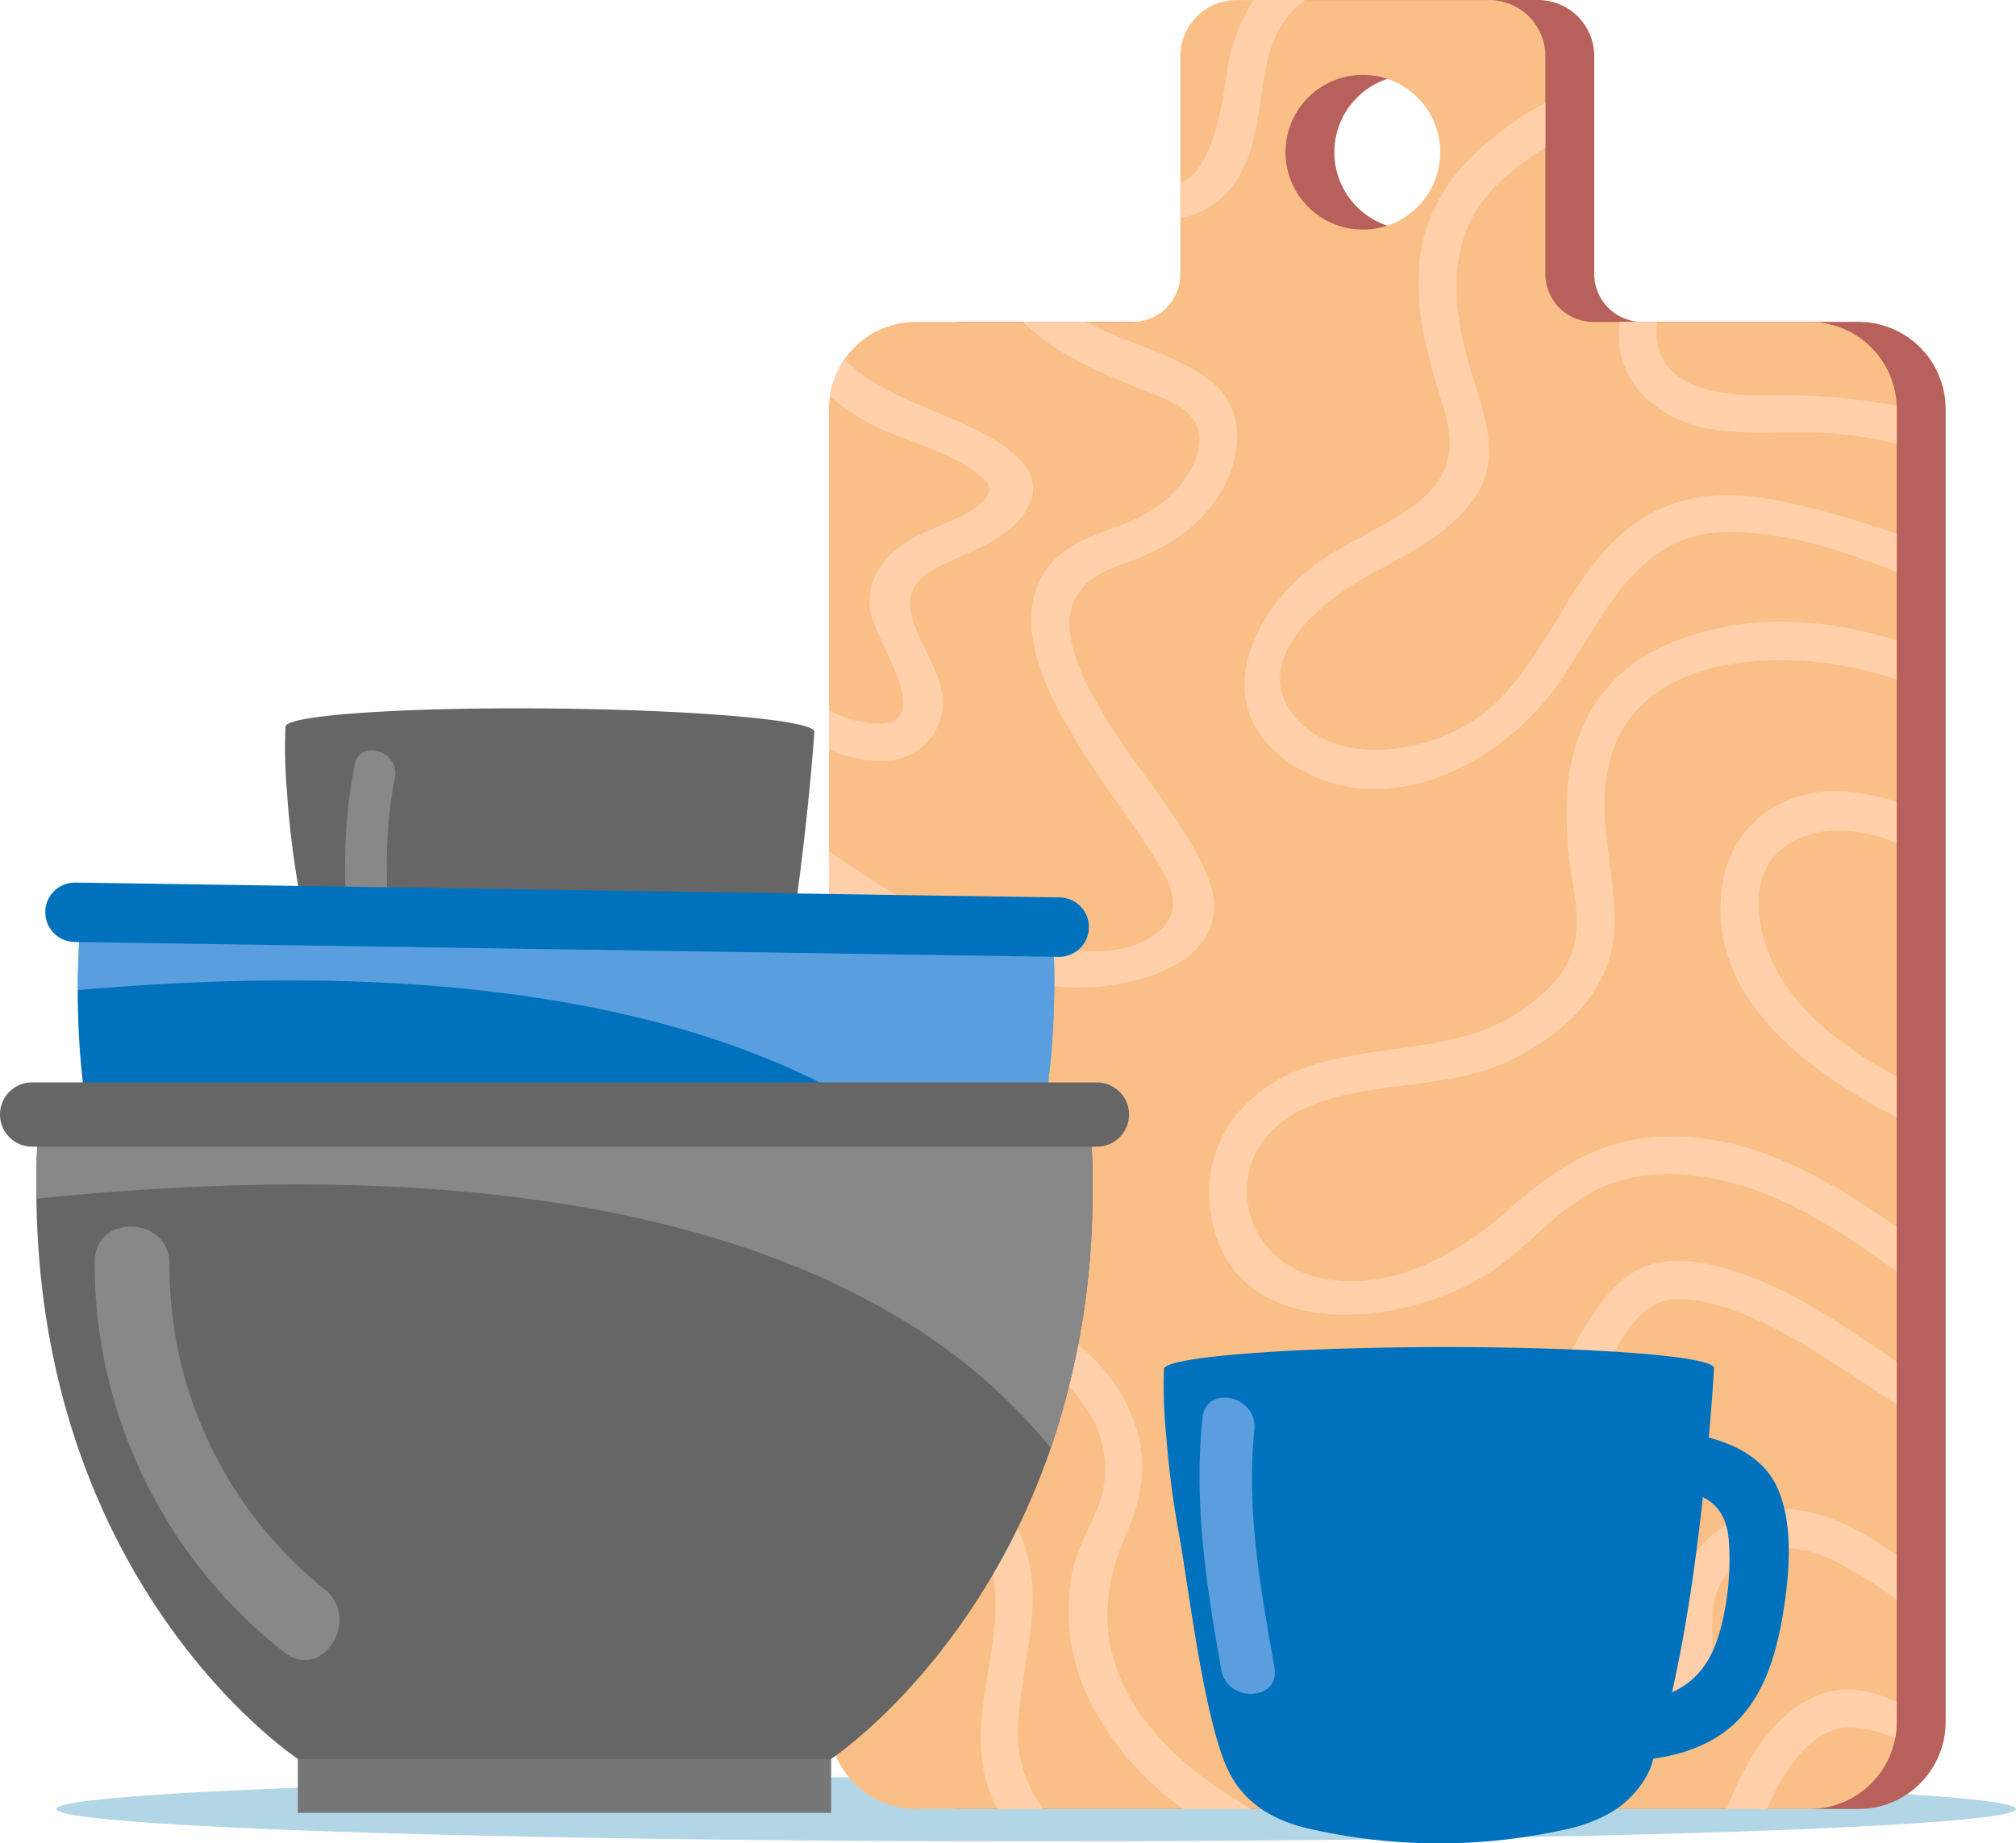 <svg xmlns="http://www.w3.org/2000/svg" width="227.888" height="208.423" viewBox="0 0 227.888 208.423">
  <g id="Group_402" data-name="Group 402" transform="translate(-100.057 -254.577)">
    <ellipse id="Ellipse_120" data-name="Ellipse 120" cx="110.763" cy="3.659" rx="110.763" ry="3.659" transform="translate(106.418 455.454)" fill="#69afd1" opacity="0.5"/>
    <path id="Path_764" data-name="Path 764" d="M1194.612,411.21s-.235,3.493-.774,8.638c-.094.873-.192,1.8-.3,2.761-.431,3.892-1.016,8.425-1.766,12.984-.3,1.819-.623,3.657-.975,5.437-.192.945-.379,1.853-.575,2.763a77.31,77.31,0,0,1-2.633,9.553,8.948,8.948,0,0,1-.454,1.394,10.581,10.581,0,0,1-4.814,4.92,16.768,16.768,0,0,1-4.111,1.44,63.382,63.382,0,0,1-28.261-.352,13.5,13.5,0,0,1-6.534-3.4,10.548,10.548,0,0,1-2.212-3.238c-.058-.135-.117-.279-.176-.422-2.418-5.973-3.852-19.76-4.778-25.1-.359-2.093-.64-4.115-.846-6.013-.188-1.636-.32-3.162-.406-4.58a53.978,53.978,0,0,1-.168-7.369c.018-.671,3.526-1.229,9.157-1.6,5.377-.357,12.711-.531,20.783-.455,12.241.117,22.752.793,27.35,1.661C1193.723,410.537,1194.611,410.867,1194.612,411.21Z" transform="translate(-1002.495 -73.888)" fill="#666"/>
    <path id="Path_765" data-name="Path 765" d="M1154.328,443.107c-.554-7.127-1.14-14.41.316-21.472.614-2.982-3.923-4.519-4.546-1.5-1.556,7.549-1.146,15.1-.552,22.733C1149.781,445.892,1154.566,446.179,1154.328,443.107Z" transform="translate(-1009.951 -79.092)" fill="#888"/>
    <path id="Path_766" data-name="Path 766" d="M1386.328,276.8h-24.443a5.428,5.428,0,0,1-5.437-5.421v-24.62a6.349,6.349,0,0,0-6.344-6.351H1321.54c-.112,0-.216,0-.329.008a6.356,6.356,0,0,0-6.022,6.343v24.62a5.426,5.426,0,0,1-5.429,5.421h-24.443c-.08,0-.168,0-.248.008a9.827,9.827,0,0,0-9.592,9.84V435.1a9.841,9.841,0,0,0,9.84,9.84h101.012a9.847,9.847,0,0,0,9.84-9.84V286.644A9.848,9.848,0,0,0,1386.328,276.8Zm-50.514-10.433a8.5,8.5,0,0,1-2.759-.449,8.743,8.743,0,0,1,0-16.592,8.5,8.5,0,0,1,2.759-.449,8.745,8.745,0,1,1,0,17.49Z" transform="translate(-1076.179 14.172)" fill="#b7605c"/>
    <path id="Path_767" data-name="Path 767" d="M1384.56,286.308a9.84,9.84,0,0,0-9.832-9.495h-24.443a5.43,5.43,0,0,1-5.437-5.429v-24.62a6.342,6.342,0,0,0-6.343-6.343H1309.94a6.348,6.348,0,0,0-6.351,6.343v24.62a5.414,5.414,0,0,1-5.293,5.421.732.732,0,0,1-.137.008h-24.443a9.832,9.832,0,0,0-6.808,2.719,9.662,9.662,0,0,0-1.283,1.516,10.4,10.4,0,0,0-1.179,2.277v.008a9.955,9.955,0,0,0-.473,1.909,10.187,10.187,0,0,0-.1,1.411V435.107a9.836,9.836,0,0,0,9.84,9.84h101.012a9.831,9.831,0,0,0,9.663-8,9.237,9.237,0,0,0,.177-1.837V286.653C1384.568,286.533,1384.568,286.421,1384.56,286.308Zm-60.345-37.426a8.745,8.745,0,1,1-8.741,8.749A8.734,8.734,0,0,1,1324.215,248.882Z" transform="translate(-1070.104 14.163)" fill="#f9bf87"/>
    <path id="Path_768" data-name="Path 768" d="M1263.871,525.308a27.832,27.832,0,0,0,7.769,5.992c9.42,4.917,21.726,7.321,26.363,18.137,2.039,4.765,1.481,9.157-.593,13.778-3,6.72-2.869,13.312,1.269,19.609,3.2,4.866,7.947,8.413,12.932,11.315h-7.7a33.714,33.714,0,0,1-10.249-11.569,23.174,23.174,0,0,1-2.251-15.488c.652-2.81,2.234-5.163,3.14-7.871a11.836,11.836,0,0,0-1.642-10.385c-6.372-9.783-20.058-10.655-29.037-17.527Z" transform="translate(-1070.101 -135.028)" fill="#ffd0a9"/>
    <path id="Path_769" data-name="Path 769" d="M1263.871,584.885c3.233.694,6.39,1.109,8.717,1.507,5.73.982,10.859,2.607,13.135,8.472,2.64,6.779,0,13.668-.466,20.549a14.153,14.153,0,0,0,2.861,9.927H1282.9c-.195-.364-.372-.736-.542-1.117-3.335-7.626.668-15.3.313-23.1-.245-5.366-2.717-8.928-8.1-10.1-3.563-.77-7.152-1.3-10.706-2.107Z" transform="translate(-1070.101 -166.228)" fill="#ffd0a9"/>
    <path id="Path_770" data-name="Path 770" d="M1285.808,316.814h7.126c4.57,2.48,9.86,3.478,14.058,6.677,3.766,2.869,3.648,7.812,1.642,11.73-2.446,4.782-6.847,7.371-11.747,9.047-4.341,1.49-6.593,4-5.611,8.709.694,3.343,2.556,6.449,4.324,9.318,3.462,5.6,8.235,10.765,10.9,16.817,4.629,10.477-9.716,13.812-17.087,12.8a61.676,61.676,0,0,1-18.154-5.687,64.663,64.663,0,0,1-7.388-4.181v-5.391a92.174,92.174,0,0,0,8.2,5.264c6.136,3.115,13.347,5.738,20.287,6.051,2.911.136,6.17-.16,8.548-2.014,3.791-2.954.855-6.914-1.185-10.021-3.334-5.086-7.126-9.894-9.944-15.3-2.116-4.062-3.978-8.928-2.505-13.516,1.371-4.291,5.171-5.73,9.056-7.118,3.259-1.168,6.161-2.861,8.049-5.873a7.1,7.1,0,0,0,1.354-4.41c-.279-2.869-3.233-3.927-5.637-4.917-4.731-1.938-9.512-3.707-13.4-7.151Q1286.239,317.245,1285.808,316.814Z" transform="translate(-1070.101 -25.843)" fill="#ffd0a9"/>
    <path id="Path_771" data-name="Path 771" d="M1265.623,325.716c.22.212.448.423.677.626,4.35,3.826,9.919,5.036,14.912,7.71,2.988,1.6,7.228,4.342,5.2,8.286-2.04,3.969-7.05,5.12-10.613,7.084-6.77,3.715,1.008,9.724.948,15.149a6.62,6.62,0,0,1-6.508,6.526,13.975,13.975,0,0,1-6.364-1.278v-4.435a12.082,12.082,0,0,0,5.865,1.523c6.221-.355-1.032-9.8-1.269-13.135-.228-3.309,1.54-5.8,4.266-7.49,1.684-1.05,3.6-1.65,5.374-2.531a10.3,10.3,0,0,0,3.258-2.065c1.261-1.608.525-2.1-1.092-3.309-3.766-2.835-9.005-3.6-13.034-6.1a28.473,28.473,0,0,1-3.267-2.37,9.482,9.482,0,0,1,.474-1.9v-.009A10.178,10.178,0,0,1,1265.623,325.716Z" transform="translate(-1070.101 -30.505)" fill="#ffd0a9"/>
    <path id="Path_772" data-name="Path 772" d="M1418,542.64c4.833,2.184,9.3,5.45,13.863,8.464v4.824c-4.646-2.928-9.166-6.245-14.066-8.708-3.276-1.65-7.092-3.216-10.825-3.182-3.91.034-5.882,4.079-7.676,7.041-3.174,5.222-4.6,11.375-7.9,16.469-2.767,4.283-7.27,6.187-12.272,6.2-5.3.017-15.979-4.977-19.745.482-4,5.8,2.861,13.761,6.6,17.62a126.121,126.121,0,0,0,10.774,9.834h-6.492q-3.009-2.628-5.856-5.425c-4-3.927-8.167-8.505-9.657-14.058-1-3.724-.829-8.116,1.777-11.171,2.928-3.428,7.575-3.7,11.747-3.131,6.381.863,15.005,4.2,19.474-2.488,3.063-4.6,4.375-10.418,7.16-15.243,2.133-3.69,4.773-8.853,9.242-10.071C1408.608,538.882,1414,540.837,1418,542.64Z" transform="translate(-1117.4 -142.577)" fill="#ffd0a9"/>
    <path id="Path_773" data-name="Path 773" d="M1460.144,603.829v5.036a53.873,53.873,0,0,0-7.153-4.435c-4.8-2.3-11.058-2.133-13.208,3.625-1.179,3.135.409,6.736-1.275,9.752-2.342,4.218-6.9,4.074-11.227,3.176-.249-.048-.5-.1-.738-.161-1.845-.409-3.617-.93-5.125-1.251-2.237-.481-4.948-.778-6.928.626-3.064,2.181-1.636,5.317.152,7.923.08.112.152.224.24.329a37.906,37.906,0,0,0,3.336,4.1h-5.831c-3.632-4.507-5.95-9.736-2.51-14.026,2.382-2.951,6.479-3.857,10.08-3.464,1.9.208,4.844,1.283,7.626,1.836,3.745.762,7.209.61,7.506-3.793.209-3.007.281-5.558,1.411-7.923a10.735,10.735,0,0,1,2.35-3.207,12.281,12.281,0,0,1,10.489-3.168C1453.36,599.41,1456.816,601.575,1460.144,603.829Z" transform="translate(-1145.68 -173.436)" fill="#ffd0a9"/>
    <path id="Path_774" data-name="Path 774" d="M1496.13,642.839v2.285a9.247,9.247,0,0,1-.177,1.837,16.081,16.081,0,0,0-4.547-1.2c-4.643-.425-7.971,4.627-9.944,9.2h-4.555c2.069-5.469,5.662-11.484,11.2-13.152C1490.925,640.97,1493.555,641.748,1496.13,642.839Z" transform="translate(-1181.666 -195.854)" fill="#ffd0a9"/>
    <path id="Path_775" data-name="Path 775" d="M1431.807,390.087v4.426a44.337,44.337,0,0,0-6.974-1.693c-8.828-1.388-21.582-.22-25.06,9.581-2.514,7.05.576,13.8.068,20.871-.466,6.441-5.578,11.189-11.062,13.99-6.787,3.479-14.244,2.6-21.353,4.774-4.181,1.278-7.888,3.8-8.895,8.319a9.94,9.94,0,0,0,6.2,11.239c7.972,3.038,16.884-1.54,22.707-6.711,5.078-4.5,9.927-8.1,16.927-8.616,10.4-.77,19.135,4.4,27.438,10.122v5.061c-5.645-4.045-11.4-7.972-18.061-9.876-4.714-1.346-9.911-1.727-14.574.068-4.706,1.82-7.973,5.882-11.874,8.887-9.75,7.515-31.966,10.139-33.185-7.067-.465-6.677,3.758-12.2,9.775-14.659,8.8-3.605,18.7-1.43,26.609-7.668,2.488-1.963,4.545-4.206,5.027-7.481.364-2.48-.178-4.96-.516-7.405a39.141,39.141,0,0,1-.339-10.139c.8-6.923,4.4-12.509,10.859-15.4C1413.9,386.947,1423.115,387.413,1431.807,390.087Z" transform="translate(-1117.342 -63.113)" fill="#ffd0a9"/>
    <path id="Path_776" data-name="Path 776" d="M1490.049,428.286a27.652,27.652,0,0,1,5.307,1.126v4.655c-.525-.2-1.05-.4-1.574-.575-7.109-2.437-15.15.338-13.939,9.089,1.143,8.226,8.006,13.854,15.513,17.908V465.1c-10.706-5.518-21.505-13.922-19.737-26.16C1476.669,431.655,1482.932,427.542,1490.049,428.286Z" transform="translate(-1180.891 -84.174)" fill="#ffd0a9"/>
    <path id="Path_777" data-name="Path 777" d="M1396.487,264.806v5.044a35.936,35.936,0,0,0-5.12,3.9c-6.178,5.712-5.612,13.685-3.369,21.141,1.456,4.858,3.7,10.037.44,14.675-3,4.274-8.133,6.525-12.526,9.022-5.07,2.877-13.059,9.512-7.609,15.792,4.629,5.34,13.922,3.978,19.4.686,9.741-5.865,11.189-19.855,22.149-24.518,5.188-2.209,10.841-1.371,16.148-.068a104.773,104.773,0,0,1,10.207,3.072v4.308c-6.61-2.632-13.99-4.994-20.541-4.444-8.937.754-12.805,9.7-17.13,16.258-6.187,9.369-19.542,16.935-30.442,10.1-10.6-6.652-4.41-18.645,3.944-23.824,3.038-1.887,6.356-3.326,9.284-5.4,4.265-3.013,5.171-6.348,3.664-11.231-1.794-5.814-3.58-11.654-2.556-17.807C1383.681,273.946,1389.606,268.614,1396.487,264.806Z" transform="translate(-1121.74 1.393)" fill="#ffd0a9"/>
    <path id="Path_778" data-name="Path 778" d="M1451.433,316.814h4.2a9.178,9.178,0,0,0-.06,1.286c.135,6.415,7.583,7.067,12.365,7.033a68.215,68.215,0,0,1,14.794,1.176c.009.118.009.229.009.347v3.919a46.738,46.738,0,0,0-11.7-1.269c-5.341.017-11.062.465-15.564-2.987A9.768,9.768,0,0,1,1451.433,316.814Z" transform="translate(-1168.273 -25.843)" fill="#ffd0a9"/>
    <path id="Path_779" data-name="Path 779" d="M1355.543,240.41h5.823a11.1,11.1,0,0,0-1.2,1.016c-2.607,2.539-3.225,5.941-3.7,9.4-.618,4.435-1.278,9.42-5.053,12.39a9.139,9.139,0,0,1-4.155,1.837v-4.02c3.622-1.109,4.79-9.157,5.222-12.111A19.565,19.565,0,0,1,1355.543,240.41Z" transform="translate(-1113.77 14.169)" fill="#ffd0a9"/>
    <path id="Path_780" data-name="Path 780" d="M1187.134,489.726c-8.065,22.343-23.454,32.153-23.454,32.153l-.085,5.613-26.374-.394-29.323-.445.086-5.613s-25.387-17.264-26.407-56.266c-.032-.914-.045-1.831-.038-2.761-.005-1.743.057-3.548.16-5.378l-.528-.014a3.362,3.362,0,0,1-2.289-5.769,3.4,3.4,0,0,1,2.388-.946l34.868.523,62.765.955,13.63.2a3.362,3.362,0,0,1,2.356,1.022,3.3,3.3,0,0,1,.948,2.38,3.373,3.373,0,0,1-3.407,3.321l-.546-.01q.1,3.159-.022,6.142A82.387,82.387,0,0,1,1187.134,489.726Z" transform="translate(-972.692 -95.541)" fill="#0071bc"/>
    <path id="Path_781" data-name="Path 781" d="M1195.906,471.837a82.363,82.363,0,0,1-4.733,25.288,59.621,59.621,0,0,0-16.435-14.317c-10.01-6.051-23.785-11.017-42.75-13.213-12.9-1.5-28.19-1.717-46.328-.137,0,0-.023-.016-.078-.048-.005-1.745.053-3.544.159-5.381l110.187,1.666Q1196.021,468.853,1195.906,471.837Z" transform="translate(-976.732 -102.937)" fill="#b3ccff" opacity="0.5"/>
    <rect id="Rectangle_352" data-name="Rectangle 352" width="55.706" height="5.618" transform="translate(149.459 420.743) rotate(-12.724)" fill="#5a8e38" opacity="0.5"/>
    <path id="Path_782" data-name="Path 782" d="M1194.748,500.969a3.632,3.632,0,0,1-3.631,3.639h-.584q.152,3.415.076,6.644a89.1,89.1,0,0,1-4.705,27.429c-8.353,24.3-24.84,35.157-24.84,35.157v6.077H1100.8v-6.077s-29.046-19.11-29.562-63.407c-.034-1.887,0-3.834.084-5.823h-.575a3.639,3.639,0,0,1-2.573-6.2,3.686,3.686,0,0,1,2.573-1.066h120.365a3.635,3.635,0,0,1,2.564,1.066A3.582,3.582,0,0,1,1194.748,500.969Z" transform="translate(-967.064 -120.381)" fill="#666"/>
    <path id="Path_783" data-name="Path 783" d="M1195.127,519.245a89.1,89.1,0,0,1-4.705,27.429,64.508,64.508,0,0,0-18.01-15.217c-10.926-6.381-25.907-11.527-46.455-13.592-13.973-1.413-30.519-1.4-50.111.61,0,0-.025-.017-.084-.051-.034-1.887,0-3.834.084-5.823H1195.05Q1195.2,516.016,1195.127,519.245Z" transform="translate(-971.583 -128.374)" fill="#888"/>
    <path id="Path_784" data-name="Path 784" d="M1115.557,572.552a46.832,46.832,0,0,1-17.515-36.749c.023-5.436-8.435-5.75-8.458-.29a55.845,55.845,0,0,0,21.453,44.2C1115.312,583.091,1119.788,575.9,1115.557,572.552Z" transform="translate(-978.828 -138.307)" fill="#888"/>
    <rect id="Rectangle_353" data-name="Rectangle 353" width="60.259" height="6.077" transform="translate(133.74 453.457)" fill="#888" opacity="0.5"/>
    <path id="Path_785" data-name="Path 785" d="M1463.113,586.32c-2.147-4.629-7.734-5.925-12.349-6.431-4.2-.46-4.164,6.111,0,6.567,4.219.462,6.682,1.778,6.924,6.27a31.377,31.377,0,0,1-.923,9.489c-1.905,7.44-6.92,8.547-13.894,8.61-4.224.039-4.236,6.606,0,6.567,4.891-.044,9.95-.335,14.084-3.239,4.327-3.039,5.96-8.347,6.8-13.34C1464.491,596.4,1465.06,590.518,1463.113,586.32Z" transform="translate(-1162.179 -163.6)" fill="#0071bc"/>
    <path id="Path_786" data-name="Path 786" d="M1405.5,562.557s-.2,3.643-.7,8.993c-.422,4.606-1.062,10.481-1.957,16.4-.3,1.9-.605,3.809-.956,5.665-.184.981-.368,1.935-.561,2.881a80.715,80.715,0,0,1-2.629,9.964,9.518,9.518,0,0,1-.447,1.454,10.978,10.978,0,0,1-4.948,5.174,17.243,17.243,0,0,1-4.265,1.549,65.716,65.716,0,0,1-29.387-.025c-4.072-.947-7.416-2.944-9.175-6.8-.061-.14-.131-.289-.192-.438-2.582-6.183-4.242-20.5-5.265-26.043-.4-2.181-.717-4.273-.953-6.243-.218-1.7-.367-3.293-.48-4.764a55.812,55.812,0,0,1-.261-7.662c.009-.692,3.652-1.321,9.5-1.767,5.6-.436,13.214-.706,21.611-.721,12.732-.023,23.669.557,28.458,1.4C1404.568,561.873,1405.5,562.207,1405.5,562.557Z" transform="translate(-1111.687 -153.288)" fill="#0071bc"/>
    <path id="Path_787" data-name="Path 787" d="M1360.271,602.66c-1.577-8.849-3.214-17.888-2.27-26.9.4-3.807-5.469-5.167-5.873-1.315-1.01,9.638.441,19.038,2.13,28.513C1354.928,606.71,1360.951,606.475,1360.271,602.66Z" transform="translate(-1116.146 -159.554)" fill="#5a9edd"/>
  </g>
</svg>
